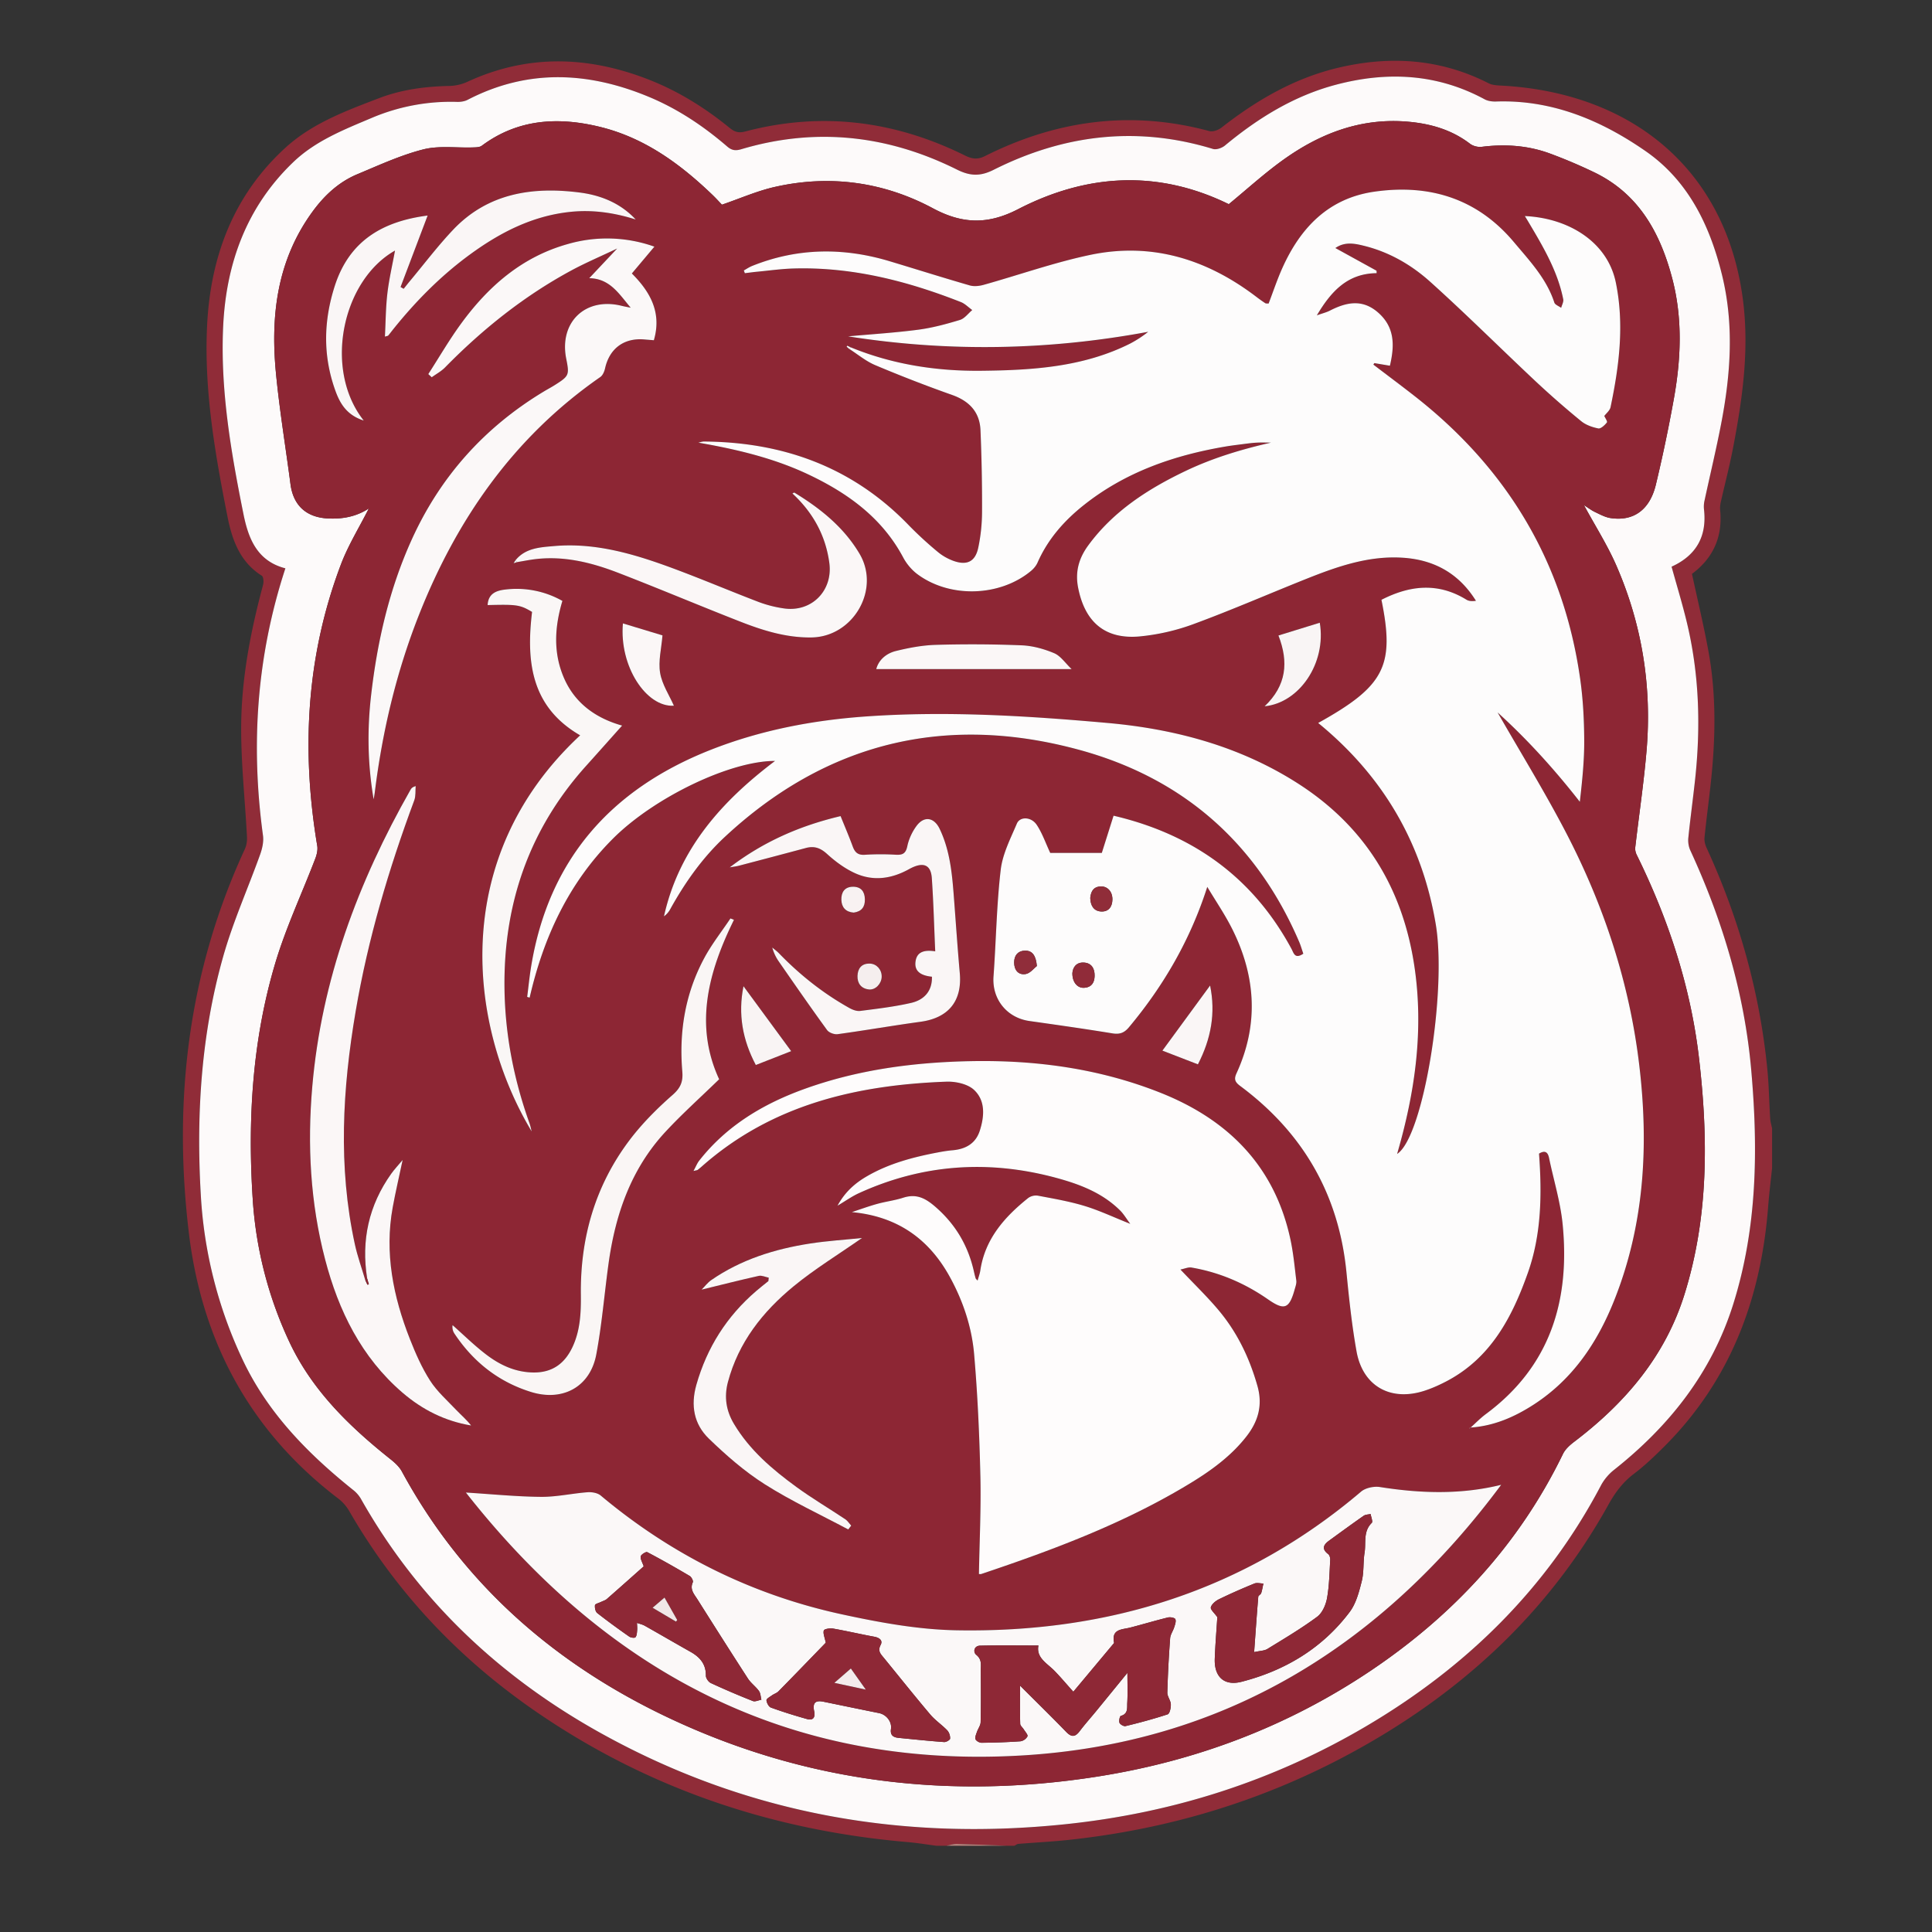<svg width="112" height="112" fill="none" xmlns="http://www.w3.org/2000/svg"><rect width="100%" height="100%" fill="#333333" stroke="none"/><path d="M102.729 67.713c-.077.744-.17 1.487-.227 2.232-.411 5.32-2.171 10.065-6.025 13.914-.557.556-1.13 1.106-1.757 1.58-.647.488-1.091 1.091-1.478 1.788-3.569 6.43-8.808 11.158-15.284 14.593-5.018 2.662-10.381 4.243-16.039 4.844-.958.102-1.922.149-2.883.228-.08.006-.153.07-.23.109h-.464c-.964-.038-1.927-.082-2.89-.106-.195-.005-.391.069-.587.106h-.58c-.556-.073-1.112-.166-1.672-.213-7.838-.678-15.056-3.103-21.539-7.562-4.473-3.076-8.116-6.922-10.825-11.622a2.49 2.49 0 0 0-.63-.724c-5.12-3.894-7.91-9.113-8.667-15.38-.929-7.697-.045-15.172 3.245-22.284.098-.21.133-.473.12-.707-.11-2.118-.344-4.236-.336-6.353.01-2.8.542-5.546 1.27-8.252.043-.165.025-.467-.075-.53-1.28-.801-1.728-2.109-1.99-3.435-.721-3.64-1.36-7.308-1.182-11.035.19-3.99 1.503-7.563 4.542-10.339 1.547-1.414 3.494-2.134 5.42-2.871 1.314-.503 2.68-.682 4.08-.711.349-.008.723-.09 1.04-.236 3.478-1.61 6.977-1.51 10.49-.145 1.737.674 3.3 1.651 4.737 2.825.277.226.512.294.876.199 4.425-1.168 8.67-.63 12.741 1.384.41.202.727.26 1.17.038 4.15-2.083 8.475-2.672 13.008-1.448.203.055.522-.06.703-.202 2.05-1.604 4.264-2.889 6.83-3.485 2.988-.695 5.887-.498 8.656.915.209.107.478.122.722.134 7.452.39 12.933 4.728 13.992 12.205.425 2.995.011 5.907-.549 8.824-.202 1.05-.475 2.085-.709 3.128-.032.148-.05.305-.034.454.155 1.565-.423 2.8-1.634 3.694.327 1.522.684 3.003.957 4.5.457 2.502.41 5.024.142 7.545-.116 1.083-.263 2.163-.373 3.246-.02.195.04.417.124.6 1.874 4.083 3.076 8.35 3.518 12.818.094.95.105 1.909.166 2.863.011.194.072.385.11.578v2.296ZM16.544 32.947c-1.679 5.123-2.01 10.264-1.3 15.493.047.35-.04.743-.16 1.082-.707 1.974-1.573 3.902-2.143 5.913-1.279 4.511-1.573 9.14-1.304 13.806.193 3.35.991 6.553 2.434 9.6 1.456 3.076 3.766 5.424 6.384 7.525.175.14.344.31.452.502 3.307 5.871 8.032 10.333 13.911 13.6 8.39 4.662 17.413 6.278 26.939 5.286 6.196-.645 12.006-2.493 17.373-5.643 5.836-3.427 10.507-7.982 13.671-13.985.18-.341.45-.666.754-.906 3.227-2.553 5.673-5.654 6.917-9.603 1.399-4.444 1.449-9.004 1.047-13.578-.392-4.453-1.661-8.685-3.534-12.745a1.437 1.437 0 0 1-.114-.713c.114-1.122.268-2.24.39-3.36.335-3.084.249-6.149-.484-9.176-.26-1.068-.58-2.122-.876-3.192 1.447-.658 2.057-1.774 1.878-3.33-.02-.168 0-.346.034-.511.317-1.474.671-2.94.957-4.42.557-2.875.763-5.76.056-8.646-.7-2.864-1.953-5.463-4.426-7.18-2.567-1.781-5.419-2.988-8.671-2.879-.222.008-.475-.025-.665-.128-2.76-1.492-5.662-1.63-8.632-.842-2.426.643-4.51 1.935-6.424 3.522-.172.143-.497.258-.692.198-4.411-1.35-8.645-.837-12.714 1.207-.768.387-1.356.374-2.124-.009-4.001-1.994-8.175-2.47-12.502-1.184-.325.097-.548.08-.819-.153-1.36-1.171-2.844-2.168-4.508-2.865-3.531-1.48-7.052-1.656-10.542.154a1.286 1.286 0 0 1-.606.12c-1.724-.05-3.373.261-4.96.931C19.926 7.52 18.288 8.163 17 9.4c-2.713 2.602-3.894 5.883-4.064 9.525-.17 3.67.453 7.282 1.175 10.864.278 1.373.76 2.728 2.434 3.158Z" fill="#902C38"/><path d="M54.867 107c.195-.037.391-.11.586-.105.963.023 1.927.068 2.89.105h-3.476Z" fill="#BC837D"/><path d="M16.544 32.947c-1.673-.43-2.156-1.785-2.433-3.159-.721-3.581-1.345-7.194-1.174-10.863.17-3.643 1.35-6.924 4.063-9.525 1.29-1.237 2.928-1.88 4.543-2.562a11.716 11.716 0 0 1 4.959-.931c.202.006.43-.029.606-.12 3.49-1.81 7.011-1.635 10.543-.156 1.664.697 3.148 1.693 4.509 2.866.27.232.493.249.819.152 4.326-1.286 8.5-.81 12.5 1.184.77.383 1.357.396 2.125.01 4.068-2.044 8.302-2.556 12.714-1.208.195.06.52-.055.692-.198 1.914-1.587 3.998-2.878 6.424-3.522 2.97-.788 5.872-.651 8.632.842.19.103.444.136.665.128 3.253-.11 6.104 1.098 8.671 2.88 2.473 1.716 3.725 4.315 4.426 7.179.707 2.887.501 5.77-.056 8.646-.286 1.48-.64 2.947-.957 4.42a1.59 1.59 0 0 0-.034.51c.18 1.557-.431 2.673-1.878 3.331.295 1.07.617 2.124.876 3.192.733 3.027.82 6.092.484 9.176-.122 1.12-.276 2.238-.39 3.36-.023.233.016.5.114.713 1.873 4.06 3.142 8.292 3.534 12.745.403 4.574.352 9.135-1.047 13.578-1.243 3.949-3.69 7.05-6.917 9.603-.303.24-.575.565-.754.906-3.164 6.002-7.835 10.559-13.67 13.985-5.368 3.151-11.178 4.998-17.374 5.643-9.526.992-18.55-.624-26.939-5.286-5.878-3.267-10.604-7.729-13.911-13.6a1.831 1.831 0 0 0-.451-.502c-2.618-2.101-4.93-4.449-6.385-7.525a25.684 25.684 0 0 1-2.434-9.6c-.269-4.665.025-9.294 1.304-13.805.57-2.012 1.436-3.94 2.143-5.914.12-.339.207-.733.16-1.082-.713-5.227-.38-10.368 1.298-15.49Zm4.839-3.473c-.556 1.1-1.196 2.132-1.618 3.244-2.009 5.302-2.304 10.759-1.374 16.313.04.238-.026.516-.115.748-.775 2.028-1.71 4.01-2.326 6.084-1.326 4.463-1.6 9.058-1.297 13.684a22.92 22.92 0 0 0 2.087 8.17c1.317 2.851 3.492 4.96 5.904 6.88.249.198.504.432.652.705 3.6 6.632 9.025 11.317 15.844 14.458 7.792 3.59 15.968 4.557 24.433 3.236 5.75-.897 11.074-2.909 15.899-6.152 4.802-3.23 8.603-7.342 11.135-12.558.133-.274.396-.51.646-.701 2.96-2.247 5.28-4.961 6.4-8.556 1.402-4.496 1.374-9.087.84-13.692-.481-4.132-1.77-8.039-3.607-11.773a.82.82 0 0 1-.09-.426c.216-1.877.498-3.75.657-5.631.314-3.72-.263-7.32-1.763-10.747-.515-1.175-1.214-2.272-1.867-3.476.239.15.429.297.641.398.29.138.588.303.9.35 1.318.2 2.266-.459 2.624-1.919a86.878 86.878 0 0 0 1.015-4.819c.449-2.408.562-4.828-.08-7.221-.696-2.597-1.929-4.838-4.495-6.079a29.58 29.58 0 0 0-2.544-1.082c-1.287-.48-2.623-.572-3.986-.4a1.012 1.012 0 0 1-.674-.174c-1.062-.815-2.282-1.166-3.591-1.282-2.716-.241-5.091.668-7.24 2.208-1.103.79-2.11 1.711-3.159 2.572-4.092-2.001-8.208-1.776-12.214.29-1.735.895-3.211.874-4.933-.048-2.867-1.536-5.983-1.966-9.19-1.237-1.017.232-1.99.663-3.046 1.025-.152-.158-.344-.373-.552-.572-1.864-1.79-3.922-3.295-6.482-3.93-2.43-.602-4.782-.483-6.888 1.085-.13.095-.349.093-.528.098-.96.031-1.962-.116-2.867.115-1.31.334-2.56.913-3.814 1.436-1.074.449-1.904 1.22-2.586 2.148-2.06 2.81-2.457 6.01-2.141 9.34.206 2.165.565 4.317.846 6.476.16 1.224.899 1.925 2.159 1.993.843.045 1.648-.098 2.385-.58Z" fill="#FDFAFA"/><path d="M21.383 29.474c-.736.483-1.541.627-2.385.581-1.26-.068-2-.768-2.159-1.992-.281-2.16-.64-4.311-.846-6.477-.316-3.33.08-6.53 2.141-9.34.682-.928 1.511-1.7 2.586-2.147 1.254-.524 2.505-1.102 3.814-1.436.905-.231 1.908-.084 2.867-.115.178-.006.398-.003.528-.099 2.106-1.568 4.459-1.686 6.888-1.084 2.56.634 4.617 2.14 6.482 3.93.208.199.4.413.552.571 1.057-.361 2.029-.793 3.046-1.024 3.207-.73 6.323-.3 9.19 1.236 1.722.922 3.198.944 4.933.049 4.006-2.067 8.122-2.292 12.214-.29 1.049-.861 2.056-1.783 3.159-2.573 2.148-1.54 4.524-2.449 7.24-2.208 1.309.116 2.529.468 3.59 1.282.172.131.458.201.675.174 1.363-.172 2.699-.08 3.986.4a29.8 29.8 0 0 1 2.544 1.083c2.567 1.24 3.8 3.482 4.495 6.078.642 2.393.529 4.814.08 7.222a87.405 87.405 0 0 1-1.015 4.818c-.358 1.46-1.306 2.12-2.625 1.92-.31-.048-.609-.213-.899-.351-.212-.101-.402-.248-.64-.398.652 1.204 1.35 2.3 1.866 3.477 1.5 3.425 2.077 7.026 1.763 10.746-.159 1.882-.441 3.754-.658 5.631a.812.812 0 0 0 .091.427c1.837 3.734 3.126 7.64 3.606 11.773.535 4.605.563 9.195-.839 13.69-1.12 3.597-3.44 6.31-6.4 8.557-.25.19-.513.427-.646.701-2.532 5.217-6.333 9.33-11.135 12.558-4.825 3.244-10.148 5.255-15.899 6.153-8.465 1.321-16.64.354-24.433-3.237-6.819-3.14-12.244-7.827-15.844-14.458-.148-.273-.403-.507-.652-.704-2.412-1.92-4.587-4.03-5.904-6.88a22.906 22.906 0 0 1-2.087-8.17c-.304-4.627-.03-9.222 1.296-13.685.617-2.074 1.551-4.055 2.327-6.084.09-.232.155-.51.115-.748-.93-5.554-.635-11.01 1.374-16.313.42-1.112 1.062-2.143 1.618-3.244Zm8.588 3.112c.284-.049.568-.102.854-.145 1.754-.262 3.415.146 5.023.767 2.364.913 4.698 1.902 7.058 2.825 1.327.518 2.686.943 4.143.919 2.412-.04 4.005-2.777 2.78-4.848-.906-1.534-2.266-2.629-3.777-3.548-.017-.01-.061.026-.114.05 1.185 1.1 1.922 2.427 2.138 4.025.218 1.613-1.032 2.878-2.643 2.637a6.97 6.97 0 0 1-1.45-.37c-1.65-.63-3.277-1.323-4.933-1.938-2.229-.827-4.5-1.517-6.923-1.305-.809.07-1.674.107-2.253.835l-.1.157c.066-.019.132-.04.197-.061Zm-8.793 41.631c-.205-.695-.454-1.38-.607-2.087-.98-4.503-.719-9.01.047-13.507.715-4.19 1.92-8.248 3.399-12.23.093-.25.057-.547.08-.821-.193.052-.25.127-.296.207-3.05 5.365-5.163 11.034-5.698 17.218-.292 3.379-.114 6.731.744 10.014.777 2.968 2.093 5.667 4.489 7.726 1.144.983 2.453 1.646 3.974 1.9-.26-.337-.58-.604-.863-.902-.523-.552-1.111-1.07-1.515-1.7-.481-.75-.846-1.585-1.173-2.418-.963-2.454-1.475-4.98-.994-7.622.16-.875.364-1.743.576-2.749-.27.324-.479.544-.653.787-1.313 1.837-1.756 3.873-1.402 6.09l-.108.094ZM49.322 20.14l-.206-.098-.033.057.148.13c.5.319.968.715 1.508.942a80.905 80.905 0 0 0 4.453 1.726c1.007.356 1.604.998 1.65 2.043.069 1.585.095 3.172.089 4.758a10.251 10.251 0 0 1-.217 2.046c-.171.824-.662 1.06-1.465.764a3.045 3.045 0 0 1-.89-.516 21.621 21.621 0 0 1-1.656-1.52c-3.239-3.367-7.26-4.84-11.886-4.872-.11-.001-.22.04-.332.063 2.215.385 4.364.891 6.38 1.846 2.29 1.083 4.27 2.514 5.492 4.807.2.373.501.733.841.984 1.889 1.39 4.773 1.291 6.567-.196.157-.13.303-.303.383-.486.594-1.35 1.536-2.424 2.679-3.332 2.394-1.903 5.186-2.878 8.17-3.39.304-.052.61-.09.916-.13.306-.038.611-.082.919-.101.284-.018.57-.004.855-.004-1.723.392-3.39.895-4.97 1.65-2.175 1.04-4.17 2.325-5.62 4.298-.543.737-.781 1.523-.594 2.473.39 1.965 1.538 2.992 3.547 2.817 1.08-.095 2.174-.36 3.19-.735 2.199-.81 4.347-1.749 6.523-2.616 1.795-.715 3.615-1.35 5.598-1.21 1.801.126 3.222.92 4.202 2.495-.2.03-.401.027-.548-.063-1.652-1.019-3.29-.834-4.93.004.78 3.83.181 5-3.668 7.141 3.74 3.059 6.024 6.93 6.818 11.679.65 3.889-.717 12.332-2.242 13.304 1.042-3.58 1.556-7.196.997-10.908-.678-4.499-2.852-8.066-6.726-10.555-3.362-2.16-7.136-3.172-11.062-3.521-4.627-.412-9.273-.702-13.924-.382-3.129.215-6.189.797-9.112 1.955-5.77 2.283-9.35 6.362-10.37 12.516-.098.594-.157 1.195-.234 1.792l.143.042c.8-3.49 2.255-6.639 4.815-9.204 2.404-2.409 6.826-4.526 9.41-4.517-3.1 2.341-5.572 5.111-6.437 9.007a1.25 1.25 0 0 0 .377-.44c.851-1.535 1.862-2.965 3.148-4.16 5.881-5.474 12.782-7.158 20.52-5.058 6.023 1.635 10.313 5.395 12.774 11.13.1.233.168.48.242.696-.49.33-.552-.033-.68-.27-2.233-4.147-5.715-6.653-10.319-7.73l-.681 2.156h-2.99c-.271-.578-.463-1.147-.786-1.63-.316-.471-.97-.491-1.15-.068-.37.873-.827 1.763-.935 2.681-.24 2.047-.266 4.118-.417 6.177-.096 1.304.761 2.397 2.08 2.585 1.603.227 3.206.452 4.802.716.432.071.695-.024.976-.36 2.016-2.414 3.557-5.08 4.534-8.13.493.826 1.036 1.617 1.459 2.465 1.362 2.736 1.528 5.526.235 8.342-.156.341-.09.508.219.736 3.634 2.703 5.708 6.283 6.154 10.784.153 1.54.314 3.083.587 4.604.365 2.027 1.991 2.922 3.969 2.267.435-.144.86-.336 1.265-.55 2.565-1.354 3.794-3.725 4.698-6.278.79-2.23.818-4.57.646-6.908.33-.2.506-.108.58.245.267 1.287.663 2.56.79 3.86.43 4.402-.711 8.22-4.448 10.99-.322.238-.603.532-.904.8l-.072.02c.012.004.028.015.033.011.013-.01.021-.028.031-.043 1.365-.085 2.574-.614 3.694-1.34 2.248-1.46 3.67-3.574 4.642-5.998 1.765-4.407 2.018-8.996 1.47-13.644-.56-4.748-2.032-9.24-4.234-13.48-1.236-2.377-2.649-4.665-3.981-6.994 1.734 1.573 3.302 3.307 4.765 5.178.139-1.206.262-2.387.256-3.568a26.398 26.398 0 0 0-.233-3.543C90.654 32.617 87.39 27.172 82 22.96c-.787-.616-1.589-1.213-2.384-1.818l.054-.089.904.153c.28-1.187.288-2.245-.7-3.097-.91-.786-1.835-.582-2.784-.096-.194.1-.413.151-.75.271.842-1.414 1.788-2.427 3.467-2.444l-.008-.143-2.387-1.315c.553-.384 1.126-.262 1.683-.123 1.452.36 2.73 1.104 3.814 2.079 2.084 1.873 4.07 3.855 6.115 5.772.853.8 1.737 1.569 2.641 2.311.269.22.644.35.99.42.144.028.375-.19.498-.348.045-.058-.102-.265-.15-.375.115-.155.32-.316.362-.51.501-2.39.806-4.787.307-7.221-.488-2.387-2.779-3.748-5.275-3.858.086.142.166.271.244.402.83 1.399 1.66 2.8 1.98 4.422.03.152-.076.33-.118.496-.137-.102-.355-.177-.398-.308-.453-1.39-1.437-2.425-2.347-3.507-2.121-2.523-4.887-3.375-8.083-2.919-2.663.38-4.287 2.09-5.335 4.424-.301.671-.533 1.373-.798 2.063-.084-.009-.152.005-.193-.023a8.899 8.899 0 0 1-.515-.366c-2.865-2.182-6.068-3.186-9.647-2.43-2.082.44-4.102 1.157-6.155 1.73-.256.072-.565.108-.813.037-1.551-.448-3.09-.934-4.637-1.4-2.69-.81-5.353-.783-7.979.27-.168.069-.322.174-.482.262l.06.158c.241-.029.481-.063.723-.086.69-.066 1.38-.163 2.072-.184 3.393-.103 6.604.717 9.726 1.944.244.096.441.307.66.464-.236.197-.443.49-.714.573-.789.24-1.594.458-2.41.565-1.35.178-2.713.262-4.071.386 5.81.916 11.602.814 17.395-.264-.34.264-.686.505-1.06.69-2.714 1.358-5.663 1.538-8.613 1.57-2.596.026-5.146-.366-7.57-1.36Zm7.351 54.099c-.066-.076-.102-.1-.112-.132a3.602 3.602 0 0 1-.086-.332c-.326-1.502-1.04-2.753-2.222-3.789-.594-.52-1.116-.797-1.891-.55-.493.158-1.015.221-1.515.36-.494.137-.976.315-1.464.475 2.624.242 4.469 1.54 5.69 3.77.76 1.391 1.262 2.89 1.398 4.453.206 2.355.31 4.722.364 7.087.044 1.884-.05 3.772-.084 5.669.026 0 .088.015.139-.002 4.199-1.408 8.336-2.958 12.133-5.272 1.22-.743 2.37-1.582 3.254-2.726.672-.867.933-1.8.621-2.898-.46-1.624-1.174-3.112-2.26-4.404-.662-.786-1.406-1.504-2.205-2.349.25-.049.455-.147.637-.116 1.62.276 3.092.909 4.437 1.844.955.663 1.234.553 1.55-.583.046-.164.113-.341.093-.503-.099-.805-.173-1.618-.345-2.41-.911-4.21-3.587-6.911-7.523-8.477-3.54-1.407-7.248-1.911-11.039-1.834-3.272.067-6.492.49-9.588 1.604-2.397.863-4.522 2.13-6.116 4.157-.123.156-.197.35-.336.605.17-.043.213-.043.241-.064a4.65 4.65 0 0 0 .266-.219c4.04-3.56 8.938-4.705 14.157-4.894.536-.02 1.228.132 1.595.472.675.625.607 1.53.34 2.365-.237.744-.815 1.073-1.575 1.139a8.76 8.76 0 0 0-.858.126c-1.424.27-2.816.637-4.084 1.365-.7.403-1.29.913-1.731 1.72.483-.284.842-.542 1.237-.723 3.68-1.681 7.481-1.947 11.382-.904 1.387.37 2.718.87 3.761 1.905.21.208.362.471.591.777-.973-.387-1.793-.776-2.65-1.037-.88-.268-1.796-.423-2.702-.596a.78.78 0 0 0-.563.133c-1.38 1.103-2.508 2.379-2.78 4.207-.028.184-.098.365-.157.581ZM27.008 86.525c8.182 10.412 18.723 16.024 32.176 15.245 11.797-.682 20.914-6.375 27.841-15.693-2.349.578-4.68.499-7.028.128-.347-.055-.835.047-1.094.267-6.76 5.747-14.684 8.2-23.471 8.037-2.215-.04-4.448-.451-6.622-.922-5.227-1.133-9.89-3.458-13.986-6.89-.182-.152-.512-.208-.763-.19-.901.069-1.799.276-2.696.268-1.42-.012-2.84-.156-4.357-.25Zm10.928-72.226a8.178 8.178 0 0 0-5.027-.147c-2.67.749-4.62 2.467-6.201 4.639-.677.93-1.256 1.93-1.879 2.898l.199.183c.26-.189.552-.346.773-.571 2.166-2.206 4.56-4.123 7.289-5.604.828-.45 1.7-.819 2.69-1.29l-1.621 1.721c1.203.02 1.724.91 2.403 1.71-.222-.045-.373-.07-.521-.107-2.099-.524-3.64.943-3.217 3.065.19.948.168 1.003-.668 1.532-.21.133-.433.25-.647.378-3.442 2.08-5.997 4.94-7.647 8.588-1.297 2.866-1.99 5.894-2.347 8.997-.228 1.978-.212 3.964.146 6.05.033-.207.052-.3.063-.393.437-3.518 1.243-6.946 2.545-10.252 2.202-5.59 5.51-10.351 10.53-13.837.142-.099.236-.322.277-.503.257-1.157 1.105-1.785 2.294-1.675.169.015.338.028.534.044.47-1.6-.204-2.801-1.276-3.87l1.308-1.556ZM30.82 65.587c-.042-.162-.073-.328-.13-.484-.902-2.521-1.408-5.116-1.444-7.792-.064-4.898 1.427-9.24 4.742-12.924.717-.796 1.428-1.598 2.077-2.324-1.35-.377-2.654-1.16-3.343-2.7-.666-1.485-.575-3.005-.12-4.528a5.395 5.395 0 0 0-3.312-.658c-.55.062-.988.253-1.022.9 1.71-.042 1.882-.015 2.575.398-.345 2.872-.063 5.505 2.789 7.154-7.67 7.134-6.449 16.902-2.812 22.958Zm11.728-12.262-.204-.083c-.506.756-1.075 1.479-1.507 2.275-1.113 2.056-1.482 4.28-1.285 6.593.048.569-.08.94-.55 1.353-.919.804-1.798 1.687-2.529 2.659-1.976 2.63-2.836 5.64-2.8 8.909.01 1.037-.028 2.067-.473 3.03-.447.97-1.17 1.524-2.3 1.504-1.035-.02-1.914-.433-2.7-1.03-.692-.524-1.313-1.14-1.965-1.715a.69.69 0 0 0 .105.485c1.085 1.636 2.55 2.8 4.441 3.388 1.844.573 3.431-.296 3.784-2.172.328-1.742.47-3.518.713-5.276.393-2.834 1.297-5.467 3.283-7.616.972-1.051 2.047-2.01 3.127-3.063-1.45-3.142-.629-6.218.86-9.241Zm-.244-3.043c.245-.043.385-.057.52-.093 1.298-.34 2.597-.682 3.893-1.03.491-.132.85-.001 1.237.352.486.444 1.045.855 1.643 1.12 1.047.466 2.097.312 3.102-.245.812-.45 1.265-.273 1.32.518.097 1.408.134 2.82.197 4.245-.733-.112-1.081.093-1.144.612-.061.508.253.79.953.86.023.837-.455 1.345-1.205 1.518-.969.223-1.965.34-2.953.466-.2.026-.441-.065-.626-.168-1.524-.851-2.874-1.925-4.084-3.175-.118-.121-.258-.221-.388-.332.088.312.21.565.368.793.927 1.336 1.853 2.673 2.809 3.99.11.152.418.266.613.24 1.603-.22 3.198-.5 4.8-.719 1.627-.222 2.427-1.201 2.28-2.83-.123-1.37-.217-2.743-.32-4.116-.11-1.448-.204-2.898-.85-4.242-.316-.66-.891-.764-1.332-.173a3.085 3.085 0 0 0-.539 1.183c-.088.424-.27.514-.66.494a15.03 15.03 0 0 0-1.796.003c-.41.03-.586-.142-.713-.49-.214-.587-.462-1.163-.7-1.752-2.347.556-4.456 1.47-6.425 2.971ZM21.087 24.381c-2.344-2.957-1.265-8.116 1.813-9.854-.153.835-.345 1.648-.441 2.473-.097.822-.098 1.655-.144 2.516.124-.04.17-.04.19-.062.1-.117.19-.24.287-.36 1.303-1.623 2.756-3.097 4.441-4.331 1.74-1.275 3.617-2.246 5.816-2.479 1.285-.136 2.53.038 3.803.44-.742-.798-1.782-1.373-3.24-1.561-2.75-.354-5.333.035-7.343 2.157-.895.944-1.681 1.988-2.516 2.987-.12.143-.234.29-.35.436l-.18-.104 1.568-4.143c-2.573.332-4.537 1.435-5.386 4.092-.648 2.024-.687 4.011.019 6.007.268.764.652 1.464 1.663 1.786Zm23.479 49.688-.02.196c-.237.192-.479.38-.71.578-1.706 1.466-2.851 3.271-3.465 5.433-.342 1.206-.14 2.287.726 3.124 1 .965 2.067 1.902 3.239 2.644 1.544.978 3.218 1.755 4.837 2.618.057-.073.115-.146.171-.22-.112-.125-.205-.28-.341-.37-.942-.63-1.922-1.206-2.835-1.873-1.402-1.022-2.718-2.143-3.62-3.658-.455-.762-.577-1.559-.349-2.42.608-2.295 2.01-4.076 3.8-5.547 1.23-1.012 2.608-1.852 3.973-2.806-1.007.104-2.015.165-3.008.319-2.053.317-4.006.929-5.733 2.12-.207.143-.363.36-.556.553 1.16-.283 2.232-.557 3.312-.797.176-.038.385.068.578.106Zm6.232-35.28h11.324c-.376-.356-.64-.765-1.012-.922-.589-.248-1.246-.431-1.882-.457a71.95 71.95 0 0 0-4.97-.027c-.779.023-1.565.17-2.324.357-.574.141-1.005.533-1.136 1.049Zm22.514 2.155c2.01-.197 3.59-2.496 3.197-4.843l-2.396.74c.597 1.54.468 2.896-.8 4.103ZM36.111 36.14c-.22 2.49 1.357 4.873 2.957 4.772-.267-.606-.687-1.23-.8-1.906-.114-.681.076-1.412.138-2.17l-2.295-.696Zm34.038 20.995-2.763 3.772 2.058.795c.761-1.475 1.035-2.972.705-4.567Zm-24.284 3.803L43.1 57.173c-.328 1.626-.05 3.12.715 4.566l2.049-.802Zm5.247-4.308c.012-.414-.29-.755-.685-.768-.496-.016-.705.303-.718.717-.014.418.207.737.67.782.372.037.721-.328.733-.73Zm-1.623-3.724c.457-.062.661-.329.65-.778-.012-.451-.23-.725-.699-.72-.483.005-.677.33-.665.755.013.428.243.708.714.742Z" fill="#8D2634"/><path d="M85.238 82.772c.3-.269.581-.562.903-.8 3.737-2.77 4.879-6.588 4.448-10.99-.127-1.3-.523-2.573-.79-3.86-.074-.353-.25-.445-.58-.245.172 2.338.144 4.678-.646 6.908-.904 2.553-2.133 4.924-4.698 6.278-.406.214-.83.406-1.265.55-1.978.656-3.603-.24-3.969-2.267-.273-1.52-.434-3.065-.587-4.604-.446-4.501-2.52-8.082-6.154-10.784-.308-.228-.375-.395-.219-.736 1.294-2.816 1.127-5.607-.236-8.342-.422-.848-.965-1.639-1.458-2.466-.977 3.05-2.518 5.717-4.534 8.13-.28.337-.543.431-.976.36-1.597-.262-3.199-.488-4.801-.715-1.32-.188-2.177-1.282-2.081-2.585.15-2.058.177-4.13.417-6.177.107-.919.565-1.808.936-2.681.179-.423.833-.403 1.15.069.322.482.514 1.05.785 1.629h2.99l.681-2.157c4.604 1.078 8.086 3.584 10.32 7.73.127.238.19.6.68.27-.076-.216-.143-.462-.243-.694-2.462-5.736-6.75-9.496-12.774-11.131-7.738-2.1-14.64-.416-20.52 5.057-1.286 1.197-2.296 2.627-3.148 4.16a1.25 1.25 0 0 1-.377.441c.864-3.896 3.337-6.667 6.438-9.007-2.585-.01-7.008 2.108-9.41 4.517-2.56 2.565-4.015 5.715-4.816 9.204l-.143-.042c.077-.597.136-1.198.234-1.792 1.019-6.155 4.6-10.233 10.37-12.517 2.924-1.157 5.983-1.739 9.112-1.954 4.651-.32 9.297-.03 13.924.382 3.926.349 7.7 1.362 11.062 3.521 3.874 2.489 6.048 6.057 6.726 10.555.56 3.712.045 7.329-.997 10.908 1.525-.97 2.892-9.415 2.242-13.304-.795-4.75-3.078-8.62-6.818-11.679 3.85-2.14 4.449-3.31 3.668-7.14 1.641-.84 3.278-1.024 4.93-.005.147.09.349.093.548.063-.98-1.575-2.4-2.369-4.202-2.495-1.983-.139-3.803.495-5.598 1.21-2.176.867-4.324 1.806-6.522 2.616a12.482 12.482 0 0 1-3.19.735c-2.01.175-3.16-.852-3.548-2.817-.188-.95.05-1.736.593-2.473 1.451-1.973 3.446-3.258 5.621-4.298 1.58-.756 3.247-1.258 4.97-1.65-.285 0-.571-.014-.855.004-.308.018-.613.063-.92.102-.305.039-.611.077-.915.13-2.984.512-5.776 1.486-8.17 3.39-1.142.907-2.085 1.981-2.678 3.33-.081.184-.227.357-.384.487-1.794 1.487-4.679 1.586-6.567.196-.34-.25-.642-.61-.84-.984-1.223-2.293-3.204-3.724-5.493-4.807-2.016-.954-4.165-1.46-6.38-1.846.111-.023.221-.064.332-.064 4.625.033 8.647 1.505 11.886 4.873a21.49 21.49 0 0 0 1.655 1.52c.258.218.572.398.89.516.804.297 1.295.06 1.466-.764.14-.669.214-1.363.217-2.046a101.72 101.72 0 0 0-.09-4.758c-.045-1.046-.643-1.687-1.65-2.043a80.905 80.905 0 0 1-4.452-1.726c-.54-.227-1.008-.623-1.508-.942l.09-.09c2.425.994 4.975 1.386 7.568 1.358 2.95-.03 5.9-.211 8.614-1.569a6.492 6.492 0 0 0 1.06-.69c-5.793 1.077-11.585 1.18-17.395.264 1.358-.124 2.721-.209 4.072-.386.814-.108 1.62-.326 2.408-.565.272-.082.479-.376.715-.574-.22-.157-.417-.367-.66-.463-3.123-1.228-6.334-2.048-9.726-1.945-.692.021-1.382.119-2.072.185-.242.023-.482.057-.724.086-.02-.053-.039-.106-.06-.158.161-.088.314-.194.483-.262 2.626-1.054 5.29-1.08 7.979-.27 1.546.465 3.086.952 4.637 1.4.248.071.557.036.813-.037 2.053-.574 4.073-1.291 6.154-1.73 3.58-.757 6.783.248 9.648 2.43.167.127.338.25.515.366.041.027.109.014.193.022.265-.69.496-1.391.798-2.063 1.048-2.332 2.672-4.043 5.335-4.423 3.195-.457 5.962.395 8.083 2.918.91 1.083 1.894 2.118 2.347 3.507.042.132.26.208.397.309.043-.166.15-.345.12-.497-.322-1.62-1.151-3.022-1.982-4.422-.077-.13-.156-.26-.243-.401 2.496.11 4.787 1.47 5.275 3.858.498 2.434.194 4.831-.307 7.22-.041.195-.247.355-.362.51.047.111.195.318.15.376-.124.158-.354.375-.498.347-.347-.069-.721-.2-.99-.42a52.722 52.722 0 0 1-2.642-2.31c-2.044-1.918-4.03-3.899-6.114-5.773-1.085-.975-2.363-1.717-3.815-2.079-.556-.139-1.129-.26-1.682.124l2.387 1.315.007.142c-1.679.018-2.625 1.031-3.467 2.445.338-.12.557-.172.75-.271.95-.487 1.874-.69 2.785.095.987.854.979 1.912.7 3.097l-.904-.152-.054.088c.794.606 1.597 1.203 2.383 1.818 5.39 4.213 8.653 9.657 9.607 16.414.165 1.17.227 2.36.233 3.543.007 1.18-.117 2.362-.255 3.568-1.463-1.872-3.032-3.606-4.766-5.179 1.333 2.33 2.746 4.617 3.981 6.995 2.202 4.24 3.674 8.732 4.234 13.48.55 4.647.296 9.237-1.47 13.643-.97 2.424-2.393 4.539-4.641 5.998-1.121.727-2.33 1.255-3.694 1.34l.01.014ZM63.204 52.05c.012.448.204.766.628.79.432.022.65-.27.655-.7.005-.446-.28-.767-.678-.752-.447.018-.567.32-.605.662Zm-1.037 4.37c-.003.53.298.868.686.843.421-.029.594-.296.603-.687.01-.443-.192-.764-.649-.776-.44-.012-.617.31-.64.62Zm-2.06-.419c-.054-.614-.264-.906-.699-.89-.393.013-.616.271-.616.685.001.442.245.736.662.67.267-.043.49-.342.654-.465Z" fill="#FDFCFC"/><path d="M56.672 74.238c.059-.216.129-.397.157-.583.272-1.828 1.398-3.103 2.779-4.207a.777.777 0 0 1 .563-.133c.906.172 1.822.328 2.702.596.858.261 1.677.65 2.65 1.037-.23-.306-.381-.57-.59-.777-1.044-1.036-2.375-1.534-3.761-1.905-3.9-1.042-7.702-.777-11.382.904-.396.18-.755.439-1.238.724.441-.808 1.03-1.318 1.732-1.72 1.267-.73 2.66-1.096 4.084-1.366.283-.054.57-.102.857-.126.76-.066 1.34-.395 1.576-1.139.267-.835.334-1.74-.34-2.365-.368-.34-1.06-.492-1.596-.472-5.219.19-10.117 1.335-14.157 4.894-.086.076-.173.15-.265.22-.029.02-.073.02-.241.063.138-.254.212-.448.336-.605 1.593-2.028 3.718-3.294 6.115-4.157 3.096-1.114 6.317-1.537 9.589-1.604 3.791-.077 7.5.426 11.038 1.834 3.937 1.566 6.612 4.268 7.523 8.478.172.791.247 1.604.345 2.41.02.16-.046.338-.092.502-.316 1.136-.596 1.246-1.55.583-1.346-.935-2.818-1.568-4.438-1.844-.182-.031-.387.067-.637.116.799.846 1.544 1.563 2.205 2.349 1.087 1.292 1.8 2.78 2.26 4.404.311 1.099.05 2.03-.62 2.898-.884 1.143-2.035 1.982-3.255 2.726-3.796 2.314-7.934 3.864-12.133 5.272-.05.017-.113.002-.138.002.033-1.897.127-3.785.084-5.669-.055-2.364-.159-4.731-.364-7.087-.137-1.563-.638-3.062-1.4-4.453-1.22-2.23-3.065-3.528-5.688-3.77.487-.16.969-.338 1.463-.475.5-.139 1.023-.201 1.515-.36.776-.248 1.298.03 1.891.55 1.183 1.036 1.896 2.287 2.222 3.789.025.112.053.223.086.331.01.035.047.06.113.135Z" fill="#FEFCFC"/><path d="M27.008 86.524c1.518.095 2.937.238 4.357.25.897.008 1.795-.199 2.696-.267.25-.019.58.037.763.19 4.095 3.431 8.759 5.757 13.986 6.889 2.174.471 4.407.882 6.622.923 8.787.162 16.711-2.291 23.47-8.037.259-.22.748-.322 1.095-.267 2.348.37 4.68.45 7.028-.129-6.927 9.32-16.045 15.012-27.841 15.693-13.453.779-23.994-4.833-32.176-15.245Zm32.125 11.193c.974.974 1.838 1.818 2.678 2.686.313.322.525.292.783-.05.3-.398.635-.77.951-1.156.595-.727 1.188-1.455 1.813-2.221 0 .645.022 1.198-.01 1.747-.016.276.062.63-.367.747-.066.018-.127.288-.083.4.04.1.248.218.349.194a31.699 31.699 0 0 0 2.443-.682c.119-.04.194-.384.184-.582-.011-.23-.209-.457-.203-.681.028-1.05.086-2.1.163-3.146.016-.22.17-.425.238-.645.048-.152.12-.348.062-.466-.042-.084-.296-.127-.432-.094-.728.179-1.446.394-2.171.582-.479.125-1.106.07-.949.871.008.039-.057.095-.093.138l-2.267 2.713c-.396-.44-.728-.837-1.087-1.207-.437-.448-1.08-.761-.936-1.474-1.159 0-2.273-.018-3.385.01-.353.01-.416.372-.217.533.341.276.256.596.26.918.008.994.014 1.99-.009 2.985-.004.191-.15.376-.216.57-.046.137-.124.307-.079.42.04.102.23.204.352.203a36.816 36.816 0 0 0 2.253-.085.57.57 0 0 0 .405-.286c.038-.087-.13-.267-.212-.401-.068-.111-.204-.215-.208-.325-.02-.684-.01-1.368-.01-2.216ZM47.87 95.23c-.866.894-1.798 1.86-2.74 2.817-.1.103-.256.148-.376.233-.12.087-.33.2-.322.287.014.152.131.378.26.424.685.248 1.384.465 2.086.663.382.107.487-.118.419-.453-.098-.48.066-.648.54-.55 1.073.22 2.146.443 3.22.66.419.083.755.494.693.917-.054.363.128.487.44.518.881.087 1.762.179 2.644.244.116.008.34-.123.344-.199a.69.69 0 0 0-.162-.476c-.311-.325-.7-.582-.989-.923-.916-1.084-1.8-2.194-2.698-3.292-.178-.218-.363-.391-.18-.738.145-.273-.077-.427-.379-.481-.794-.145-1.58-.331-2.375-.47-.177-.032-.507.02-.538.108-.055.17.052.396.113.711Zm22.7-1.483c-.047.735-.117 1.571-.149 2.41-.039 1.047.543 1.597 1.554 1.336 2.532-.652 4.686-1.946 6.264-4.042.374-.496.548-1.17.703-1.789.134-.53.075-1.106.163-1.65.094-.58-.093-1.23.417-1.729.076-.074-.04-.338-.066-.514-.136.032-.297.028-.402.102-.678.473-1.345.962-2.013 1.448-.325.236-.432.478-.047.771.08.061.127.22.12.331-.043.744-.053 1.497-.185 2.227-.07.387-.272.856-.572 1.078-.918.68-1.907 1.266-2.883 1.865-.18.11-.43.108-.771.184.082-1.134.154-2.172.24-3.21.006-.073.142-.128.169-.208.059-.18.087-.37.128-.557-.175-.003-.373-.061-.521-.001-.693.283-1.38.583-2.053.911-.196.096-.42.28-.473.467-.035.126.208.33.376.57Zm-33.254-2.943c-.7.621-1.415 1.26-2.138 1.892-.092.08-.226.115-.34.171-.123.06-.336.11-.347.185-.02.148.025.373.13.456.603.476 1.227.925 1.856 1.366.092.065.314.094.36.04.081-.093.086-.262.098-.401.013-.143-.004-.288-.01-.432.152.054.315.088.453.165.887.5 1.765 1.013 2.651 1.511.548.308.901.715.892 1.385-.002.145.15.362.287.425.8.372 1.614.719 2.436 1.043.133.053.328-.047.495-.076-.045-.17-.046-.372-.143-.506-.187-.26-.466-.456-.639-.722-.989-1.526-1.96-3.062-2.932-4.599-.185-.294-.45-.566-.262-.98.037-.082-.077-.306-.181-.367-.81-.479-1.628-.944-2.461-1.382-.07-.036-.357.138-.377.245-.029.156.093.34.172.581ZM37.936 14.299l-1.307 1.555c1.07 1.068 1.745 2.27 1.276 3.87-.196-.017-.365-.029-.534-.044-1.19-.11-2.038.518-2.295 1.675-.04.182-.134.404-.277.503-5.02 3.485-8.328 8.248-10.53 13.837-1.301 3.306-2.108 6.734-2.544 10.251-.012.094-.03.187-.064.394-.357-2.086-.373-4.072-.146-6.05.357-3.104 1.05-6.132 2.348-8.998 1.65-3.647 4.204-6.507 7.647-8.587.213-.129.436-.246.647-.379.835-.528.857-.583.668-1.53-.423-2.122 1.117-3.59 3.217-3.066.147.037.298.063.521.108-.68-.8-1.2-1.691-2.404-1.711l1.62-1.721c-.988.47-1.86.84-2.689 1.29-2.729 1.48-5.122 3.397-7.288 5.603-.221.226-.514.383-.773.571l-.2-.183c.624-.968 1.203-1.968 1.88-2.898 1.58-2.172 3.531-3.89 6.2-4.639a8.177 8.177 0 0 1 5.027.149Z" fill="#FBF8F8"/><path d="M21.286 74.122c-.354-2.215.09-4.252 1.402-6.09.174-.243.382-.462.653-.786-.212 1.006-.416 1.873-.576 2.749-.481 2.642.03 5.167.994 7.622.327.832.692 1.667 1.173 2.418.404.63.992 1.148 1.515 1.7.284.298.602.565.863.902-1.521-.254-2.83-.917-3.974-1.9-2.396-2.06-3.712-4.759-4.488-7.726-.86-3.283-1.037-6.635-.745-10.014.534-6.184 2.648-11.853 5.698-17.218.046-.08.103-.155.297-.208-.024.275.011.572-.081.822-1.48 3.983-2.685 8.04-3.398 12.23-.766 4.497-1.028 9.003-.048 13.507.154.706.403 1.392.607 2.087l.124.26.08-.024-.096-.331Z" fill="#FBF7F7"/><path d="M30.82 65.587c-3.638-6.057-4.858-15.825 2.812-22.959-2.852-1.648-3.134-4.282-2.788-7.154-.694-.413-.866-.44-2.576-.397.035-.648.472-.839 1.022-.9a5.395 5.395 0 0 1 3.313.658c-.456 1.522-.547 3.042.118 4.528.69 1.54 1.993 2.322 3.344 2.7-.648.725-1.36 1.527-2.077 2.324-3.315 3.683-4.806 8.024-4.742 12.923.036 2.677.543 5.271 1.445 7.792.056.158.087.323.13.484Z" fill="#FAF7F6"/><path d="M42.548 53.325c-1.489 3.023-2.31 6.098-.858 9.241-1.08 1.052-2.155 2.011-3.128 3.063-1.986 2.149-2.89 4.782-3.283 7.616-.243 1.758-.385 3.534-.712 5.276-.353 1.875-1.94 2.745-3.785 2.172-1.89-.587-3.355-1.752-4.441-3.388a.685.685 0 0 1-.105-.485c.652.576 1.273 1.191 1.965 1.716.786.596 1.665 1.01 2.7 1.028 1.131.02 1.853-.533 2.3-1.503.444-.963.484-1.993.472-3.03-.035-3.269.826-6.279 2.802-8.91.73-.971 1.61-1.854 2.528-2.658.47-.414.599-.784.55-1.353-.196-2.314.173-4.537 1.286-6.594.43-.795 1-1.518 1.506-2.274l.203.083Z" fill="#FAF6F5"/><path d="M42.304 50.282c1.969-1.5 4.078-2.415 6.426-2.971.237.589.485 1.164.7 1.751.127.349.302.52.712.49a14.885 14.885 0 0 1 1.795-.002c.39.02.572-.07.661-.495.087-.415.284-.84.539-1.182.441-.59 1.016-.487 1.333.172.645 1.344.739 2.794.849 4.242.104 1.373.198 2.746.32 4.117.147 1.63-.653 2.608-2.28 2.83-1.602.219-3.197.498-4.8.718-.195.026-.503-.087-.613-.24-.956-1.315-1.882-2.653-2.809-3.989a2.584 2.584 0 0 1-.368-.793c.13.11.27.21.388.332 1.21 1.25 2.56 2.324 4.084 3.174.185.104.426.194.626.169.989-.127 1.984-.243 2.953-.466.75-.173 1.228-.681 1.205-1.518-.7-.07-1.014-.353-.953-.86.062-.52.411-.724 1.144-.612-.063-1.425-.1-2.837-.197-4.245-.055-.791-.508-.968-1.32-.519-1.005.557-2.055.712-3.102.247-.6-.267-1.157-.678-1.643-1.12-.388-.355-.746-.485-1.237-.353-1.296.348-2.595.69-3.893 1.03-.134.035-.275.05-.52.093ZM21.087 24.38c-1.011-.322-1.395-1.022-1.664-1.785-.706-1.996-.666-3.983-.019-6.008.85-2.657 2.813-3.76 5.387-4.092l-1.57 4.144.18.103c.118-.146.232-.293.351-.436.835-1 1.622-2.043 2.516-2.987 2.01-2.121 4.594-2.51 7.344-2.157 1.457.188 2.497.763 3.24 1.562-1.274-.402-2.52-.577-3.804-.44-2.199.232-4.074 1.204-5.815 2.478-1.686 1.234-3.139 2.708-4.442 4.331-.096.12-.187.244-.287.36-.02.023-.066.023-.19.062.045-.86.047-1.694.144-2.515.097-.825.289-1.638.441-2.474-3.076 1.739-4.155 6.898-1.812 9.854Z" fill="#FAF6F6"/><path d="M29.875 32.49c.58-.727 1.444-.764 2.252-.834 2.424-.211 4.694.478 6.923 1.305 1.656.615 3.284 1.307 4.934 1.938a6.97 6.97 0 0 0 1.45.37c1.61.241 2.86-1.024 2.643-2.637-.216-1.598-.954-2.924-2.139-4.024.054-.025.098-.06.114-.05 1.512.919 2.871 2.013 3.778 3.547 1.224 2.072-.368 4.809-2.78 4.848-1.458.024-2.816-.4-4.143-.92-2.36-.922-4.695-1.91-7.059-2.823-1.608-.621-3.269-1.03-5.023-.768-.285.043-.569.097-.853.145a6.258 6.258 0 0 0-.097-.096Z" fill="#FBF7F7"/><path d="M44.566 74.068c-.194-.038-.403-.144-.58-.104-1.08.24-2.153.514-3.312.797.193-.195.35-.41.557-.552 1.726-1.193 3.68-1.804 5.732-2.121.993-.154 2.001-.215 3.009-.32-1.366.955-2.743 1.794-3.974 2.807-1.789 1.47-3.192 3.252-3.8 5.546-.227.862-.105 1.66.349 2.42.903 1.516 2.219 2.637 3.62 3.659.914.666 1.893 1.244 2.835 1.872.137.091.229.247.342.371l-.172.22c-1.618-.863-3.293-1.64-4.837-2.618-1.172-.743-2.24-1.679-3.239-2.644-.866-.837-1.068-1.919-.726-3.124.615-2.161 1.76-3.967 3.465-5.433.231-.2.473-.386.71-.578.008-.067.014-.132.02-.198Z" fill="#FAF6F6"/><path d="M50.798 38.788c.131-.515.562-.907 1.137-1.049.759-.186 1.545-.335 2.323-.356a71.952 71.952 0 0 1 4.971.027c.636.026 1.293.209 1.882.456.372.157.637.566 1.012.922H50.798Z" fill="#FBF7F7"/><path d="M73.312 40.944c1.27-1.208 1.398-2.563.801-4.104l2.396-.74c.393 2.347-1.188 4.647-3.197 4.844Z" fill="#F9F5F5"/><path d="m36.11 36.139 2.295.695c-.061.76-.252 1.49-.138 2.17.113.676.533 1.301.8 1.907-1.599.101-3.177-2.282-2.956-4.772Z" fill="#FBF7F7"/><path d="M70.15 57.134c.33 1.595.056 3.093-.706 4.567l-2.058-.795 2.763-3.772Z" fill="#FAF6F6"/><path d="m45.865 60.936-2.05.803c-.764-1.446-1.041-2.94-.714-4.566l2.764 3.763Z" fill="#F9F4F4"/><path d="M51.112 56.629c-.012.402-.361.767-.732.731-.464-.046-.684-.365-.67-.782.012-.414.221-.733.717-.717.395.012.697.354.685.768Z" fill="#F5EEEE"/><path d="M49.49 52.904c-.472-.035-.702-.315-.715-.742-.012-.426.182-.75.665-.756.469-.005.687.27.698.721.012.449-.192.716-.649.777Z" fill="#F8F2F2"/><path d="m29.971 32.586-.196.063.1-.158.096.095Z" fill="#FBF7F7"/><path d="m49.229 20.228-.148-.13.034-.057.205.098-.091.089ZM85.23 82.76c-.01.015-.018.032-.032.044-.004.003-.02-.008-.032-.012l.072-.02-.008-.011Z" fill="#FDFCFC"/><path d="M63.204 52.051c.038-.341.158-.644.605-.662.397-.016.684.306.678.75-.005.432-.222.724-.655.7-.424-.021-.616-.34-.628-.788Z" fill="#902D39"/><path d="M62.167 56.422c.022-.31.2-.633.64-.62.456.01.658.332.648.775-.008.391-.18.659-.603.687-.387.025-.688-.313-.685-.842Z" fill="#902B39"/><path d="M60.108 56.003c-.163.123-.387.422-.654.464-.417.066-.661-.228-.662-.67 0-.412.223-.671.616-.685.434-.015.644.277.7.89Z" fill="#902D3A"/><path d="M59.133 97.717c0 .848-.01 1.532.01 2.216.003.109.14.213.208.324.082.135.25.314.212.402a.565.565 0 0 1-.405.285c-.75.054-1.501.077-2.253.085-.122.002-.311-.101-.352-.202-.045-.113.033-.283.08-.421.064-.193.211-.378.215-.57.023-.995.016-1.99.008-2.985-.003-.321.083-.642-.259-.917-.2-.161-.136-.524.217-.533 1.112-.028 2.226-.01 3.385-.01-.143.712.499 1.025.936 1.474.36.37.692.766 1.087 1.206l2.267-2.712c.036-.044.1-.1.093-.138-.157-.802.47-.747.949-.871.725-.188 1.444-.404 2.17-.583.137-.033.39.01.433.095.059.117-.014.313-.062.466-.068.219-.222.425-.238.644a67.468 67.468 0 0 0-.163 3.146c-.006.225.192.451.203.68.01.2-.065.543-.184.583-.8.267-1.622.48-2.443.682-.1.025-.31-.094-.349-.193-.044-.112.017-.383.083-.4.43-.117.351-.472.368-.747.031-.55.009-1.103.009-1.748-.625.766-1.218 1.495-1.813 2.221-.316.386-.651.758-.951 1.156-.258.342-.47.373-.783.05-.84-.867-1.703-1.711-2.678-2.685ZM47.87 95.23c-.06-.315-.168-.54-.11-.712.03-.088.36-.14.537-.108.795.139 1.582.325 2.375.47.302.055.524.21.38.481-.184.347.001.52.179.738.898 1.099 1.782 2.209 2.698 3.292.29.342.677.6.99.924.108.114.17.318.161.475-.005.076-.228.208-.343.199-.883-.064-1.765-.157-2.645-.243-.312-.031-.494-.156-.44-.519.062-.422-.274-.834-.693-.918-1.074-.215-2.147-.438-3.22-.659-.474-.097-.639.072-.54.55.069.336-.036.56-.419.453-.703-.197-1.4-.414-2.086-.663-.129-.046-.245-.271-.26-.424-.007-.086.2-.2.323-.287.12-.086.275-.13.376-.232.938-.957 1.87-1.923 2.737-2.817Zm2.319 2.717c-.357-.505-.636-.9-.864-1.22l-.954.829 1.818.391ZM70.57 93.747c-.17-.241-.412-.444-.376-.57.052-.188.277-.371.473-.467.673-.328 1.36-.628 2.052-.911.149-.06.347-.003.522 0-.041.187-.07.378-.129.558-.026.08-.162.135-.168.207-.087 1.038-.158 2.078-.24 3.211.34-.077.59-.074.77-.184.977-.6 1.966-1.186 2.883-1.865.3-.222.503-.691.573-1.078.132-.73.141-1.483.185-2.227.007-.11-.04-.27-.12-.331-.385-.293-.279-.535.046-.772.669-.486 1.335-.974 2.014-1.447.105-.075.267-.07.402-.102.027.176.141.44.066.514-.51.5-.324 1.148-.417 1.728-.09.545-.03 1.12-.163 1.65-.155.62-.33 1.293-.703 1.79-1.579 2.095-3.733 3.39-6.264 4.042-1.011.26-1.593-.29-1.554-1.336.032-.838.1-1.675.147-2.41ZM37.316 90.805c-.08-.241-.2-.425-.171-.581.02-.107.306-.282.376-.244.833.438 1.652.902 2.462 1.382.103.06.218.284.18.366-.188.413.077.686.263.98a478.502 478.502 0 0 0 2.932 4.6c.173.266.452.462.64.721.096.134.097.336.141.506-.166.03-.361.13-.495.076a46.139 46.139 0 0 1-2.436-1.042c-.137-.064-.287-.281-.286-.426.008-.67-.345-1.076-.892-1.384-.887-.5-1.765-1.013-2.651-1.512-.138-.078-.3-.111-.453-.165.005.144.022.29.01.432-.012.14-.017.308-.099.402-.046.053-.268.023-.36-.04a41.422 41.422 0 0 1-1.855-1.366c-.106-.084-.15-.31-.13-.456.01-.076.224-.125.346-.185.114-.057.249-.091.341-.172.723-.632 1.437-1.271 2.137-1.892Zm1.87 3.2c.024-.03.048-.06.07-.091l-.734-1.299c-.25.215-.449.383-.69.589l1.355.802Z" fill="#8E2836"/><path d="m21.286 74.122.097.331-.08.024-.124-.26.107-.095Z" fill="#8D2634"/><path d="m50.189 97.947-1.818-.391.954-.83.864 1.22Z" fill="#F4ECEC"/><path d="m39.187 94.005-1.355-.802c.241-.207.44-.374.69-.589l.735 1.299-.07.092Z" fill="#F1E7E7"/></svg>